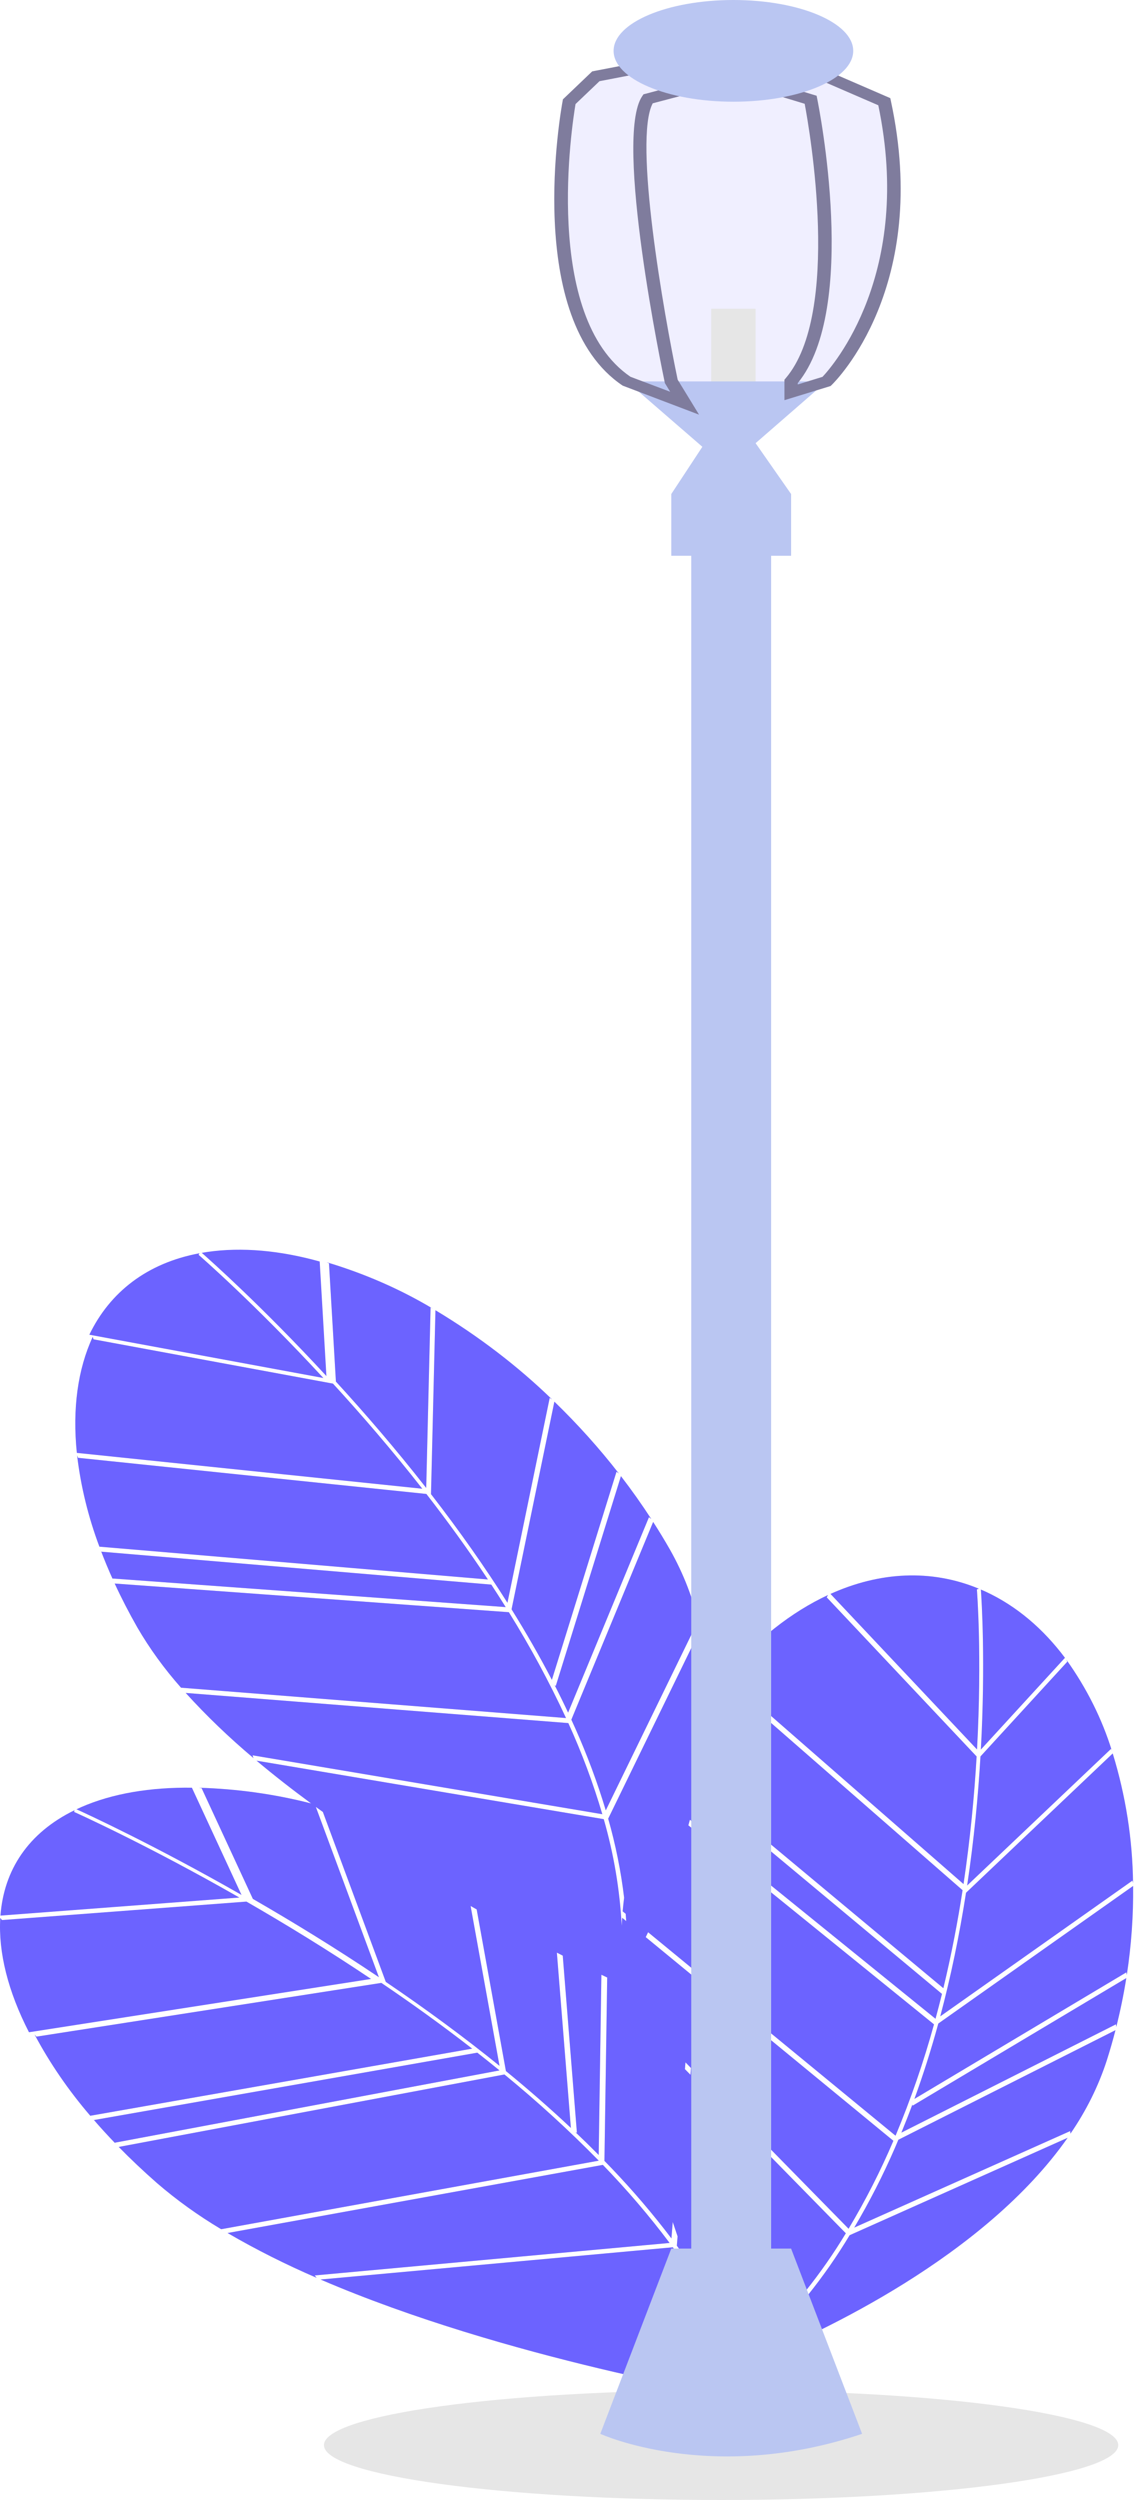 <svg width="100" height="220" viewBox="0 0 100 220" fill="none" xmlns="http://www.w3.org/2000/svg">
<path d="M28.143 111.013C24.675 110.045 21.31 109.724 18.234 110.173C18.074 110.196 17.917 110.223 17.76 110.25C18.542 110.936 23.096 114.989 28.734 121.096L28.143 111.013Z" fill="#6C63FF"/>
<path d="M17.482 110.425L17.562 110.285C12.931 111.146 9.662 113.724 7.863 117.455L28.468 121.266C22.366 114.66 17.552 110.484 17.482 110.425Z" fill="#6C63FF"/>
<path d="M16.893 157.317C13.229 157.273 9.907 157.819 7.152 159.024C7.008 159.087 6.869 159.152 6.73 159.218C7.732 159.673 13.594 162.374 21.263 166.756L16.893 157.317Z" fill="#6C63FF"/>
<path d="M6.532 159.454L6.555 159.301C2.476 161.291 0.34 164.569 0.039 168.574L21.074 166.985C12.776 162.246 6.62 159.493 6.532 159.454Z" fill="#6C63FF"/>
<path d="M21.692 167.339L0.174 168.964L0.024 168.775C-0.157 171.805 0.701 175.24 2.55 178.839L32.664 174.148C28.844 171.587 25.1 169.301 21.692 167.339Z" fill="#6C63FF"/>
<path opacity="0.1" d="M63.477 220C82.785 220 98.438 217.838 98.438 215.17C98.438 212.503 82.785 210.341 63.477 210.341C44.168 210.341 28.516 212.503 28.516 215.17C28.516 217.838 44.168 220 63.477 220Z" fill="black"/>
<path d="M29.569 121.579C32.098 124.339 34.827 127.498 37.519 130.941L37.904 115.061L38.116 115.172C35.244 113.453 32.09 112.073 28.747 111.074L28.959 111.17L29.569 121.579Z" fill="#E6E6E6"/>
<path d="M48.826 148.298C49.241 149.108 49.635 149.913 50.009 150.712L57.127 133.514L57.332 133.674C56.491 132.38 55.6 131.122 54.659 129.9L48.923 148.368L48.826 148.298Z" fill="#E6E6E6"/>
<path d="M44.67 141.046L48.39 123.015L48.601 123.153C45.569 120.213 42.121 117.577 38.332 115.301L37.94 131.483C40.446 134.719 42.689 137.906 44.67 141.046Z" fill="#E6E6E6"/>
<path d="M6.873 128.287L6.786 128.067C7.108 130.794 7.766 133.488 8.75 136.108L42.951 138.995C41.166 136.3 39.323 133.772 37.533 131.468L6.873 128.287Z" fill="#E6E6E6"/>
<path d="M8.921 136.548L8.831 136.328C9.177 137.251 9.565 138.184 9.995 139.128L9.902 138.909L44.517 141.426C44.099 140.757 43.676 140.096 43.248 139.445L8.921 136.548Z" fill="#E6E6E6"/>
<path d="M48.581 147.829L54.269 129.515L54.477 129.665C52.761 127.457 50.864 125.345 48.801 123.345L45.031 141.62C46.338 143.719 47.521 145.789 48.581 147.829Z" fill="#E6E6E6"/>
<path d="M50.029 151.632L16.345 148.977C18.176 150.996 20.171 152.912 22.315 154.713L22.232 154.469L53.022 159.653C52.221 156.932 51.222 154.254 50.029 151.632Z" fill="#E6E6E6"/>
<path d="M50.633 152.077C51.691 154.447 52.59 156.863 53.326 159.314L61.348 142.851L61.543 143.012C61.035 140.72 60.175 138.491 58.982 136.378C58.509 135.549 58.014 134.732 57.496 133.929L50.294 151.332C50.408 151.58 50.523 151.829 50.633 152.077Z" fill="#E6E6E6"/>
<path d="M37.175 131.009C34.51 127.607 31.812 124.487 29.312 121.759L8.234 117.861L8.163 117.643C6.847 120.479 6.366 123.963 6.764 127.854L37.175 131.009Z" fill="#E6E6E6"/>
<path d="M15.935 148.518L49.812 151.188L49.819 151.172C48.349 148.001 46.672 144.897 44.794 141.874L10.095 139.35C10.684 140.627 11.35 141.917 12.092 143.221C13.174 145.079 14.46 146.852 15.935 148.518Z" fill="#E6E6E6"/>
<path d="M97.808 153.896L97.885 154.092C97.013 151.268 95.659 148.56 93.863 146.045L93.952 146.23L86.309 154.566C86.106 158.012 85.745 161.869 85.136 165.926L97.808 153.896Z" fill="#E6E6E6"/>
<path d="M93.746 145.887C91.83 143.332 89.489 141.328 86.77 140.068C86.629 140.003 86.486 139.941 86.344 139.88C86.411 140.817 86.76 146.315 86.343 153.961L93.746 145.887Z" fill="#E6E6E6"/>
<path d="M80.316 185.195C80.004 186.036 79.68 186.861 79.346 187.672L98.232 178.141L98.264 178.371C98.625 176.936 98.919 175.502 99.147 174.07L80.336 185.3L80.316 185.195Z" fill="#E6E6E6"/>
<path d="M82.768 177.44L99.686 165.495L99.74 165.711C99.697 161.864 99.096 158.035 97.951 154.303L85.037 166.562C84.445 170.363 83.688 173.988 82.768 177.44Z" fill="#E6E6E6"/>
<path d="M99.745 165.964L82.598 178.071C81.968 180.37 81.266 182.582 80.493 184.706L99.147 173.57L99.19 173.794C99.59 171.197 99.775 168.581 99.745 165.964Z" fill="#E6E6E6"/>
<path d="M66.652 206.849C66.667 206.66 66.682 206.466 66.695 206.267C69.751 203.288 72.357 200.018 74.457 196.529L64.101 185.968C63.966 185.608 63.823 185.248 63.675 184.89L74.698 196.131C76.201 193.618 77.519 191.033 78.644 188.39L56.843 170.469C56.911 170.328 56.98 170.184 57.05 170.037L78.823 187.936L78.841 187.927C80.18 184.717 81.307 181.452 82.218 178.144L60.596 160.629C60.642 160.467 60.687 160.303 60.731 160.139L82.352 177.653C82.552 176.92 82.741 176.19 82.92 175.465L61.362 157.502C61.398 157.33 61.433 157.158 61.468 156.986L83.042 174.963C83.767 171.956 84.318 169.047 84.735 166.339L63.6 147.885L63.705 147.67C63.204 148.267 62.718 148.893 62.243 149.542C62.256 147.491 62.052 145.443 61.635 143.421L53.537 160.042C54.191 162.334 54.66 164.658 54.94 167.001C54.891 167.397 54.847 167.795 54.812 168.198L55.078 168.416C55.095 168.63 55.111 168.843 55.123 169.055L54.77 168.764C54.753 168.998 54.74 169.232 54.728 169.467C54.562 166.306 54.033 163.165 53.147 160.085L22.582 154.939C24.122 156.233 25.735 157.49 27.384 158.702C24.183 157.88 20.862 157.416 17.509 157.321L17.747 157.359L22.259 167.103C25.707 169.089 29.495 171.403 33.356 173.996L27.802 159.007C28.007 159.157 28.214 159.306 28.421 159.454L33.961 174.405C37.566 176.849 40.904 179.313 43.973 181.797L41.427 167.726C41.606 167.828 41.783 167.929 41.96 168.029L44.534 182.252C46.569 183.918 48.476 185.587 50.255 187.259L49.021 171.833C49.196 171.922 49.368 172.01 49.537 172.096L50.784 187.685L50.665 187.643C51.365 188.308 52.044 188.974 52.702 189.639L52.94 173.778C53.124 173.866 53.294 173.948 53.45 174.021L53.207 190.157C53.409 190.364 53.613 190.572 53.811 190.779C55.712 192.766 57.479 194.837 59.105 196.981L59.221 195.538C59.362 195.966 59.504 196.387 59.646 196.8L59.581 197.62C59.818 197.943 60.048 198.266 60.275 198.588C60.452 199.079 60.627 199.557 60.8 200.022C60.298 199.26 59.773 198.506 59.227 197.76L28.214 200.597C44.52 207.617 64.755 210.944 66.044 211.152C65.739 210.045 65.367 208.947 64.939 207.86C65.05 207.765 65.16 207.668 65.27 207.572C65.323 207.702 65.377 207.832 65.428 207.961C65.371 208.012 65.314 208.063 65.256 208.114C65.32 208.089 65.387 208.063 65.457 208.036C65.754 208.8 66.022 209.562 66.258 210.321C66.352 209.704 66.478 208.768 66.589 207.583C72.174 205.295 86.638 198.608 93.982 188.125L74.791 196.699C72.603 200.346 69.87 203.756 66.652 206.849ZM60.293 182.085L60.341 181.489L60.827 181.986L60.78 182.581L60.293 182.085Z" fill="#E6E6E6"/>
<path d="M85.994 139.87L86.164 139.804C81.927 138.049 77.4 138.328 73.106 140.264L86.006 153.953C86.455 145.68 86.001 139.952 85.994 139.87Z" fill="#E6E6E6"/>
<path d="M78.763 189.049C77.729 191.427 76.539 193.757 75.196 196.029L94.205 187.535L94.231 187.762C95.625 185.732 96.7 183.566 97.429 181.316C97.71 180.43 97.965 179.543 98.193 178.654L79.082 188.298C78.976 188.549 78.871 188.801 78.763 189.049Z" fill="#E6E6E6"/>
<path d="M85.971 154.57L72.775 140.566L72.889 140.361C69.666 141.858 66.58 144.29 63.854 147.495L84.817 165.798C85.416 161.787 85.771 157.976 85.971 154.57Z" fill="#E6E6E6"/>
<path d="M33.568 174.494L3.208 179.224L3.042 179.036C4.379 181.549 6.022 183.945 7.947 186.187L41.564 180.281C38.848 178.17 36.14 176.233 33.568 174.494Z" fill="#E6E6E6"/>
<path d="M43.971 182.198C43.321 181.667 42.669 181.146 42.016 180.634L8.276 186.562L8.107 186.375C8.785 187.166 9.506 187.955 10.271 188.745L10.101 188.559L43.971 182.198Z" fill="#E6E6E6"/>
<path d="M58.944 197.38C57.155 194.996 55.193 192.701 53.068 190.509L20.03 196.505C22.535 197.962 25.156 199.28 27.875 200.45L27.704 200.239L58.944 197.38Z" fill="#E6E6E6"/>
<path d="M52.694 190.125C50.099 187.481 47.332 184.954 44.404 182.553L10.451 188.93C11.493 189.995 12.614 191.054 13.812 192.106C15.543 193.599 17.436 194.961 19.468 196.172L52.694 190.142L52.694 190.125Z" fill="#E6E6E6"/>
<path d="M29.569 121.579C32.098 124.339 34.827 127.498 37.519 130.941L37.904 115.061L38.116 115.172C35.244 113.453 32.09 112.073 28.747 111.074L28.959 111.17L29.569 121.579Z" fill="#6C63FF"/>
<path d="M48.826 148.298C49.241 149.108 49.635 149.913 50.009 150.712L57.127 133.514L57.332 133.674C56.491 132.38 55.6 131.122 54.659 129.9L48.923 148.368L48.826 148.298Z" fill="#6C63FF"/>
<path d="M44.67 141.046L48.39 123.015L48.601 123.153C45.569 120.213 42.121 117.577 38.332 115.301L37.94 131.483C40.446 134.719 42.689 137.906 44.67 141.046Z" fill="#6C63FF"/>
<path d="M6.873 128.287L6.786 128.067C7.108 130.794 7.766 133.488 8.75 136.108L42.951 138.995C41.166 136.3 39.323 133.772 37.533 131.468L6.873 128.287Z" fill="#6C63FF"/>
<path d="M8.921 136.548L8.831 136.328C9.177 137.251 9.565 138.184 9.995 139.128L9.902 138.909L44.517 141.426C44.099 140.757 43.676 140.096 43.248 139.445L8.921 136.548Z" fill="#6C63FF"/>
<path d="M48.581 147.829L54.269 129.515L54.477 129.665C52.761 127.457 50.864 125.345 48.801 123.345L45.031 141.62C46.338 143.719 47.521 145.789 48.581 147.829Z" fill="#6C63FF"/>
<path d="M50.029 151.632L16.345 148.977C18.176 150.996 20.171 152.912 22.315 154.713L22.232 154.469L53.022 159.653C52.221 156.932 51.222 154.254 50.029 151.632Z" fill="#6C63FF"/>
<path d="M50.633 152.077C51.691 154.447 52.59 156.863 53.326 159.314L61.348 142.851L61.543 143.012C61.035 140.72 60.175 138.491 58.982 136.378C58.509 135.549 58.014 134.732 57.496 133.929L50.294 151.332C50.408 151.58 50.523 151.829 50.633 152.077Z" fill="#6C63FF"/>
<path d="M37.175 131.009C34.51 127.607 31.812 124.487 29.312 121.759L8.234 117.861L8.163 117.643C6.847 120.479 6.366 123.963 6.764 127.854L37.175 131.009Z" fill="#6C63FF"/>
<path d="M15.935 148.518L49.812 151.188L49.819 151.172C48.349 148.001 46.672 144.897 44.794 141.874L10.095 139.35C10.684 140.627 11.35 141.917 12.092 143.221C13.174 145.079 14.46 146.852 15.935 148.518Z" fill="#6C63FF"/>
<path d="M97.808 153.896L97.885 154.092C97.013 151.268 95.659 148.56 93.863 146.045L93.952 146.23L86.309 154.566C86.106 158.012 85.745 161.869 85.136 165.926L97.808 153.896Z" fill="#6C63FF"/>
<path d="M93.746 145.887C91.83 143.332 89.489 141.328 86.77 140.068C86.629 140.003 86.486 139.941 86.344 139.88C86.411 140.817 86.76 146.315 86.343 153.961L93.746 145.887Z" fill="#6C63FF"/>
<path d="M80.316 185.195C80.004 186.036 79.68 186.861 79.346 187.672L98.232 178.141L98.264 178.371C98.625 176.936 98.919 175.502 99.147 174.07L80.336 185.3L80.316 185.195Z" fill="#6C63FF"/>
<path d="M82.768 177.44L99.686 165.495L99.74 165.711C99.697 161.864 99.096 158.035 97.951 154.303L85.037 166.562C84.445 170.363 83.688 173.988 82.768 177.44Z" fill="#6C63FF"/>
<path d="M99.745 165.964L82.598 178.071C81.968 180.37 81.266 182.582 80.493 184.706L99.147 173.57L99.19 173.794C99.59 171.197 99.775 168.581 99.745 165.964Z" fill="#6C63FF"/>
<path d="M66.652 206.849C66.667 206.66 66.682 206.466 66.695 206.267C69.751 203.288 72.357 200.018 74.457 196.529L64.101 185.968C63.966 185.608 63.823 185.248 63.675 184.89L74.698 196.131C76.201 193.618 77.519 191.033 78.644 188.39L56.843 170.469C56.911 170.328 56.98 170.184 57.05 170.037L78.823 187.936L78.841 187.927C80.18 184.717 81.307 181.452 82.218 178.144L60.596 160.629C60.642 160.467 60.687 160.303 60.731 160.139L82.352 177.653C82.552 176.92 82.741 176.19 82.92 175.465L61.362 157.502C61.398 157.33 61.433 157.158 61.468 156.986L83.042 174.963C83.767 171.956 84.318 169.047 84.735 166.339L63.6 147.885L63.705 147.67C63.204 148.267 62.718 148.893 62.243 149.542C62.256 147.491 62.052 145.443 61.635 143.421L53.537 160.042C54.191 162.334 54.66 164.658 54.94 167.001C54.891 167.397 54.847 167.795 54.812 168.198L55.078 168.416C55.095 168.63 55.111 168.843 55.123 169.055L54.77 168.764C54.753 168.998 54.74 169.232 54.728 169.467C54.562 166.306 54.033 163.165 53.147 160.085L22.582 154.939C24.122 156.233 25.735 157.49 27.384 158.702C24.183 157.88 20.862 157.416 17.509 157.321L17.747 157.359L22.259 167.103C25.707 169.089 29.495 171.403 33.356 173.996L27.802 159.007C28.007 159.157 28.214 159.306 28.421 159.454L33.961 174.405C37.566 176.849 40.904 179.313 43.973 181.797L41.427 167.726C41.606 167.828 41.783 167.929 41.96 168.029L44.534 182.252C46.569 183.918 48.476 185.587 50.255 187.259L49.021 171.833C49.196 171.922 49.368 172.01 49.537 172.096L50.784 187.685L50.665 187.643C51.365 188.308 52.044 188.974 52.702 189.639L52.94 173.778C53.124 173.866 53.294 173.948 53.45 174.021L53.207 190.157C53.409 190.364 53.613 190.572 53.811 190.779C55.712 192.766 57.479 194.837 59.105 196.981L59.221 195.538C59.362 195.966 59.504 196.387 59.646 196.8L59.581 197.62C59.818 197.943 60.048 198.266 60.275 198.588C60.452 199.079 60.627 199.557 60.8 200.022C60.298 199.26 59.773 198.506 59.227 197.76L28.214 200.597C44.52 207.617 64.755 210.944 66.044 211.152C65.739 210.045 65.367 208.947 64.939 207.86C65.05 207.765 65.16 207.668 65.27 207.572C65.323 207.702 65.377 207.832 65.428 207.961C65.371 208.012 65.314 208.063 65.256 208.114C65.32 208.089 65.387 208.063 65.457 208.036C65.754 208.8 66.022 209.562 66.258 210.321C66.352 209.704 66.478 208.768 66.589 207.583C72.174 205.295 86.638 198.608 93.982 188.125L74.791 196.699C72.603 200.346 69.87 203.756 66.652 206.849ZM60.293 182.085L60.341 181.489L60.827 181.986L60.78 182.581L60.293 182.085Z" fill="#6C63FF"/>
<path d="M85.994 139.87L86.164 139.804C81.927 138.049 77.4 138.328 73.106 140.264L86.006 153.953C86.455 145.68 86.001 139.952 85.994 139.87Z" fill="#6C63FF"/>
<path d="M78.763 189.049C77.729 191.427 76.539 193.757 75.196 196.029L94.205 187.535L94.231 187.762C95.625 185.732 96.7 183.566 97.429 181.316C97.71 180.43 97.965 179.543 98.193 178.654L79.082 188.298C78.976 188.549 78.871 188.801 78.763 189.049Z" fill="#6C63FF"/>
<path d="M85.971 154.57L72.775 140.566L72.889 140.361C69.666 141.858 66.58 144.29 63.854 147.495L84.817 165.798C85.416 161.787 85.771 157.976 85.971 154.57Z" fill="#6C63FF"/>
<path d="M33.568 174.494L3.208 179.224L3.042 179.036C4.379 181.549 6.022 183.945 7.947 186.187L41.564 180.281C38.848 178.17 36.14 176.233 33.568 174.494Z" fill="#6C63FF"/>
<path d="M43.971 182.198C43.321 181.667 42.669 181.146 42.016 180.634L8.276 186.562L8.107 186.375C8.785 187.166 9.506 187.955 10.271 188.745L10.101 188.559L43.971 182.198Z" fill="#6C63FF"/>
<path d="M58.944 197.38C57.155 194.996 55.193 192.701 53.068 190.509L20.03 196.505C22.535 197.962 25.156 199.28 27.875 200.45L27.704 200.239L58.944 197.38Z" fill="#6C63FF"/>
<path d="M52.694 190.125C50.099 187.481 47.332 184.954 44.404 182.553L10.451 188.93C11.493 189.995 12.614 191.054 13.812 192.106C15.543 193.599 17.436 194.961 19.468 196.172L52.694 190.142L52.694 190.125Z" fill="#6C63FF"/>
<path opacity="0.1" d="M78.42 8.868L78.37 8.637L73.561 6.553H72.806L72.518 6.1H62.608L60.31 6.553H51.846L49.553 8.743L49.53 8.877C49.381 9.66 46.065 28.076 54.815 33.936L58.463 35.323H60.823L60.362 34.569L62.413 35.323H69.053L69.171 35.178L73.112 33.971L73.213 33.875C73.569 33.53 81.944 25.203 78.42 8.868Z" fill="#6C63FF"/>
<path d="M66.514 27.172H62.608V35.483H66.514V27.172Z" fill="#E6E6E6"/>
<path d="M67.881 46.192H60.85V206.025H67.881V46.192Z" fill="#BAC6F2"/>
<path d="M69.639 43.475H59.092V48.909H69.639V43.475Z" fill="#BAC6F2"/>
<path d="M55.186 33.565L61.827 39.319L59.092 43.475L64.561 44.434L69.639 43.475L66.514 38.999L72.764 33.565H55.186Z" fill="#BAC6F2"/>
<path d="M78.42 8.868L78.37 8.637L73.561 6.553L71.366 5.601L59.041 4.952L52.131 6.281L51.846 6.553L49.553 8.743L49.53 8.877C49.381 9.66 46.065 28.076 54.815 33.936L58.463 35.323L61.534 36.49L60.823 35.323L59.655 33.415C58.432 27.59 55.745 12.288 57.459 9.091L64.545 7.221L70.834 9.133C71.268 11.431 74.073 27.546 69.159 33.29L69.053 33.415V35.215L73.112 33.971L73.213 33.875C73.569 33.53 81.944 25.203 78.42 8.868ZM72.405 33.162L70.225 33.834V33.712C75.616 27.13 72.092 9.456 71.94 8.701L71.885 8.426L65.721 6.553L64.577 6.205L63.256 6.553L56.647 8.299L56.534 8.462C54.022 12.147 58.331 32.769 58.514 33.645L58.53 33.715L58.995 34.476L55.498 33.156C47.706 27.846 50.377 10.843 50.663 9.158L52.772 7.145L55.842 6.553L59.143 5.917L64.577 6.205L71.037 6.547L71.053 6.553L77.315 9.264C80.416 24.081 73.299 32.216 72.405 33.162Z" fill="#7F7C9D"/>
<path d="M64.561 8.951C70.386 8.951 75.108 6.947 75.108 4.475C75.108 2.004 70.386 0 64.561 0C58.736 0 54.014 2.004 54.014 4.475C54.014 6.947 58.736 8.951 64.561 8.951Z" fill="#BAC6F2"/>
<path d="M59.092 197.874L52.842 214.177C52.842 214.177 62.608 218.652 75.889 214.177L69.639 197.874H59.092Z" fill="#BAC6F2"/>
</svg>
